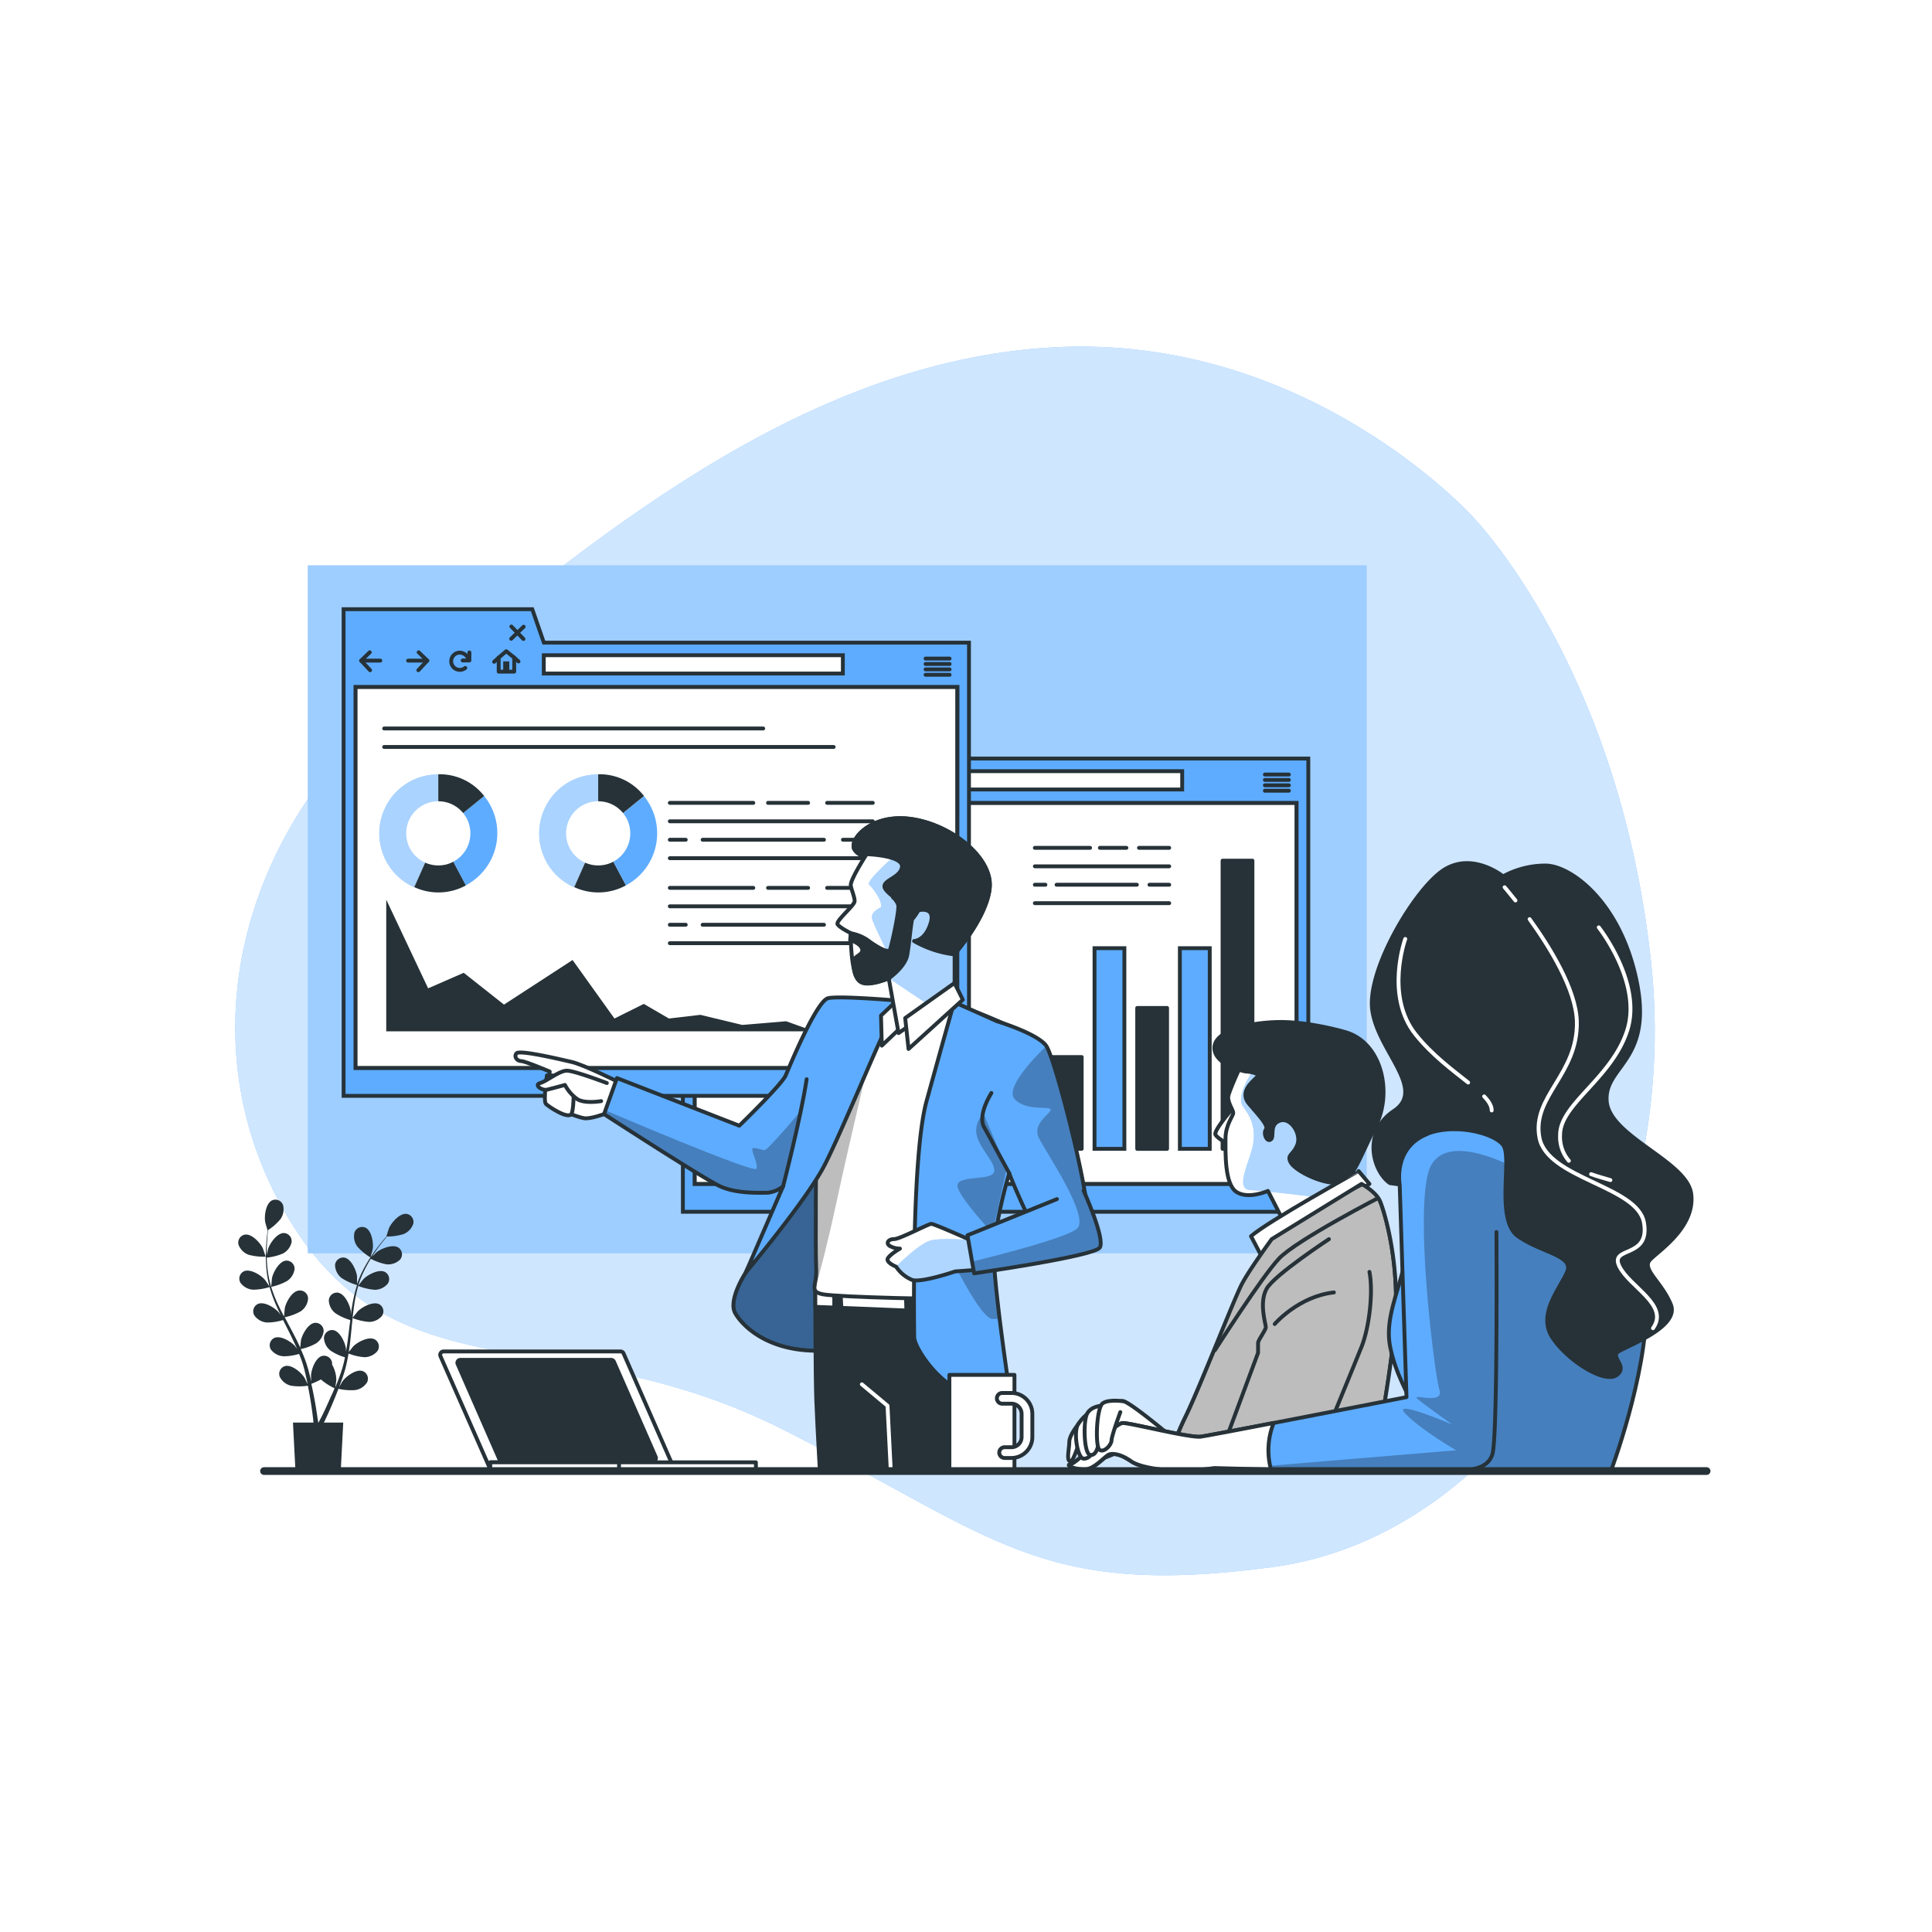 <svg class="animated" id="freepik_stories-report" xmlns="http://www.w3.org/2000/svg" xmlns:xlink="http://www.w3.org/1999/xlink" viewBox="0 0 500 500" version="1.1" xmlns:svgjs="http://svgjs.com/svgjs"><style>svg#freepik_stories-report:not(.animated) .animable {opacity: 0;}svg#freepik_stories-report.animated #freepik--background-simple--inject-66 {animation: 1s 1 forwards cubic-bezier(.36,-0.01,.5,1.38) lightSpeedRight;animation-delay: 0s;}svg#freepik_stories-report.animated #freepik--Windows--inject-66 {animation: 1s 1 forwards cubic-bezier(.36,-0.01,.5,1.38) zoomIn;animation-delay: 0s;}svg#freepik_stories-report.animated #freepik--character-2--inject-66 {animation: 1s 1 forwards cubic-bezier(.36,-0.01,.5,1.38) fadeIn;animation-delay: 0s;}svg#freepik_stories-report.animated #freepik--character-3--inject-66 {animation: 1s 1 forwards cubic-bezier(.36,-0.01,.5,1.38) slideLeft;animation-delay: 0s;}svg#freepik_stories-report.animated #freepik--character-1--inject-66 {animation: 1s 1 forwards cubic-bezier(.36,-0.01,.5,1.38) slideUp;animation-delay: 0s;}svg#freepik_stories-report.animated #freepik--Mug--inject-66 {animation: 1s 1 forwards cubic-bezier(.36,-0.01,.5,1.38) lightSpeedRight;animation-delay: 0s;}svg#freepik_stories-report.animated #freepik--Device--inject-66 {animation: 1s 1 forwards cubic-bezier(.36,-0.01,.5,1.38) zoomIn;animation-delay: 0s;}svg#freepik_stories-report.animated #freepik--Plant--inject-66 {animation: 1s 1 forwards cubic-bezier(.36,-0.01,.5,1.38) zoomIn;animation-delay: 0s;}svg#freepik_stories-report.animated #freepik--Desk--inject-66 {animation: 1s 1 forwards cubic-bezier(.36,-0.01,.5,1.38) slideDown;animation-delay: 0s;}            @keyframes lightSpeedRight {              from {                transform: translate3d(50%, 0, 0) skewX(-20deg);                opacity: 0;              }              60% {                transform: skewX(10deg);                opacity: 1;              }              80% {                transform: skewX(-2deg);              }              to {                opacity: 1;                transform: translate3d(0, 0, 0);              }            }                    @keyframes zoomIn {                0% {                    opacity: 0;                    transform: scale(0.5);                }                100% {                    opacity: 1;                    transform: scale(1);                }            }                    @keyframes fadeIn {                0% {                    opacity: 0;                }                100% {                    opacity: 1;                }            }                    @keyframes slideLeft {                0% {                    opacity: 0;                    transform: translateX(-30px);                }                100% {                    opacity: 1;                    transform: translateX(0);                }            }                    @keyframes slideUp {                0% {                    opacity: 0;                    transform: translateY(30px);                }                100% {                    opacity: 1;                    transform: inherit;                }            }                    @keyframes slideDown {                0% {                    opacity: 0;                    transform: translateY(-30px);                }                100% {                    opacity: 1;                    transform: translateY(0);                }            }        </style><g id="freepik--background-simple--inject-66" class="animable" style="transform-origin: 244.566px 248.683px;"><path d="M381.28,133.88s-42.61-47.57-108.6-44-121.42,51.42-167.3,88.94S48,273.52,76,317.47s70.69,24.42,126.14,52.25,66.19,44,127.23,35.84,106.27-80.78,97.88-157.08S381.28,133.88,381.28,133.88Z" style="fill: rgb(94, 172, 255); transform-origin: 244.566px 248.683px;" id="el3l6xy73zfdb" class="animable"></path><g id="elixi1lq4s95c"><path d="M381.28,133.88s-42.61-47.57-108.6-44-121.42,51.42-167.3,88.94S48,273.52,76,317.47s70.69,24.42,126.14,52.25,66.19,44,127.23,35.84,106.27-80.78,97.88-157.08S381.28,133.88,381.28,133.88Z" style="fill: rgb(255, 255, 255); opacity: 0.7; transform-origin: 244.566px 248.683px;" class="animable"></path></g></g><g id="freepik--Windows--inject-66" class="animable" style="transform-origin: 216.67px 235.33px;"><rect x="79.67" y="146.33" width="274" height="178" style="fill: rgb(94, 172, 255); transform-origin: 216.67px 235.33px;" id="elbk1rb6pvood" class="animable"></rect><g id="el9btr06b0g0a"><rect x="79.67" y="146.33" width="274" height="178" style="fill: rgb(255, 255, 255); opacity: 0.4; transform-origin: 216.67px 235.33px;" class="animable"></rect></g><rect x="179.76" y="207.78" width="155.8" height="98.65" style="fill: rgb(255, 255, 255); stroke: rgb(38, 50, 56); stroke-miterlimit: 10; transform-origin: 257.66px 257.105px;" id="el9eu3y8v23sb" class="animable"></rect><path d="M228.57,196.31l-3-8.64H176.73V313.61H338.59V196.31Zm107,110.12H179.76V207.78h155.8Z" style="fill: rgb(94, 172, 255); stroke: rgb(38, 50, 56); stroke-miterlimit: 10; transform-origin: 257.66px 250.64px;" id="elsbppaw3g96m" class="animable"></path><rect x="228.55" y="199.58" width="77.4" height="4.74" style="fill: rgb(255, 255, 255); stroke: rgb(38, 50, 56); stroke-miterlimit: 10; transform-origin: 267.25px 201.95px;" id="eltv1jw95af4o" class="animable"></rect><polyline points="183.51 198.82 181.28 200.97 183.59 203.45" style="fill: none; stroke: rgb(38, 50, 56); stroke-linecap: round; stroke-linejoin: round; transform-origin: 182.435px 201.135px;" id="el9vupfjo7crb" class="animable"></polyline><line x1="181.28" y1="200.97" x2="186.24" y2="200.97" style="fill: none; stroke: rgb(38, 50, 56); stroke-linecap: round; stroke-linejoin: round; transform-origin: 183.76px 200.97px;" id="elep70c1rrpnt" class="animable"></line><polyline points="196.16 198.82 198.4 200.97 196.08 203.45" style="fill: none; stroke: rgb(38, 50, 56); stroke-linecap: round; stroke-linejoin: round; transform-origin: 197.24px 201.135px;" id="elyottm7nxjs" class="animable"></polyline><line x1="198.4" y1="200.97" x2="193.44" y2="200.97" style="fill: none; stroke: rgb(38, 50, 56); stroke-linecap: round; stroke-linejoin: round; transform-origin: 195.92px 200.97px;" id="elw6i0pj41jxs" class="animable"></line><path d="M209.06,200.68a2.44,2.44,0,0,0-2.27-1.78,2.24,2.24,0,1,0,0,4.47,2.19,2.19,0,0,0,1.41-.51" style="fill: none; stroke: rgb(38, 50, 56); stroke-linecap: round; stroke-linejoin: round; transform-origin: 206.73px 201.135px;" id="el72vv74mggtf" class="animable"></path><polyline points="207.56 200.93 209.29 200.93 209.29 198.87" style="fill: none; stroke: rgb(38, 50, 56); stroke-linecap: round; stroke-linejoin: round; transform-origin: 208.425px 199.9px;" id="el466talu7rp6" class="animable"></polyline><polygon points="220.89 200.2 218.83 198.53 216.87 200.2 216.87 203.83 220.89 203.83 220.89 200.2" style="fill: none; stroke: rgb(38, 50, 56); stroke-linecap: round; stroke-linejoin: round; transform-origin: 218.88px 201.18px;" id="el12wpazd5hzs" class="animable"></polygon><rect x="218.05" y="201.18" width="1.57" height="2.52" style="fill: rgb(38, 50, 56); transform-origin: 218.835px 202.44px;" id="eliatljd6e29m" class="animable"></rect><line x1="216.87" y1="200.2" x2="215.69" y2="201.28" style="fill: none; stroke: rgb(38, 50, 56); stroke-linecap: round; stroke-linejoin: round; transform-origin: 216.28px 200.74px;" id="elbvui5rabg8" class="animable"></line><line x1="220.89" y1="200.2" x2="222" y2="201.18" style="fill: none; stroke: rgb(38, 50, 56); stroke-linecap: round; stroke-linejoin: round; transform-origin: 221.445px 200.69px;" id="el9wvd5u09imo" class="animable"></line><line x1="220.15" y1="192.14" x2="223.29" y2="195.38" style="fill: none; stroke: rgb(38, 50, 56); stroke-linecap: round; stroke-linejoin: round; transform-origin: 221.72px 193.76px;" id="elogy190qpbuj" class="animable"></line><line x1="223.34" y1="192.19" x2="220.1" y2="195.33" style="fill: none; stroke: rgb(38, 50, 56); stroke-linecap: round; stroke-linejoin: round; transform-origin: 221.72px 193.76px;" id="elo9a5yedqc8" class="animable"></line><line x1="327.35" y1="200.45" x2="333.56" y2="200.45" style="fill: none; stroke: rgb(38, 50, 56); stroke-linecap: round; stroke-linejoin: round; transform-origin: 330.455px 200.45px;" id="eltqmbpx0k8im" class="animable"></line><line x1="327.35" y1="201.85" x2="333.56" y2="201.85" style="fill: none; stroke: rgb(38, 50, 56); stroke-linecap: round; stroke-linejoin: round; transform-origin: 330.455px 201.85px;" id="elmxuj4z1z9bl" class="animable"></line><line x1="327.35" y1="203.24" x2="333.56" y2="203.24" style="fill: none; stroke: rgb(38, 50, 56); stroke-linecap: round; stroke-linejoin: round; transform-origin: 330.455px 203.24px;" id="elr8335ov5upq" class="animable"></line><line x1="327.35" y1="204.64" x2="333.56" y2="204.64" style="fill: none; stroke: rgb(38, 50, 56); stroke-linecap: round; stroke-linejoin: round; transform-origin: 330.455px 204.64px;" id="elfcq4jp0euns" class="animable"></line><line x1="294.77" y1="219.42" x2="302.59" y2="219.42" style="fill: rgb(255, 255, 255); stroke: rgb(38, 50, 56); stroke-linecap: round; stroke-linejoin: round; transform-origin: 298.68px 219.42px;" id="el6972od2vd2e" class="animable"></line><line x1="284.65" y1="219.42" x2="291.51" y2="219.42" style="fill: rgb(255, 255, 255); stroke: rgb(38, 50, 56); stroke-linecap: round; stroke-linejoin: round; transform-origin: 288.08px 219.42px;" id="elsgbseape8f" class="animable"></line><line x1="267.82" y1="219.42" x2="282.11" y2="219.42" style="fill: rgb(255, 255, 255); stroke: rgb(38, 50, 56); stroke-linecap: round; stroke-linejoin: round; transform-origin: 274.965px 219.42px;" id="el7z8mu9b8iy" class="animable"></line><line x1="267.82" y1="224.2" x2="302.59" y2="224.2" style="fill: rgb(255, 255, 255); stroke: rgb(38, 50, 56); stroke-linecap: round; stroke-linejoin: round; transform-origin: 285.205px 224.2px;" id="elrntov8nbra" class="animable"></line><line x1="297.48" y1="228.97" x2="302.59" y2="228.97" style="fill: rgb(255, 255, 255); stroke: rgb(38, 50, 56); stroke-linecap: round; stroke-linejoin: round; transform-origin: 300.035px 228.97px;" id="eld5qflhsqqvg" class="animable"></line><line x1="273.44" y1="228.97" x2="294.22" y2="228.97" style="fill: rgb(255, 255, 255); stroke: rgb(38, 50, 56); stroke-linecap: round; stroke-linejoin: round; transform-origin: 283.83px 228.97px;" id="elcviqw602wgj" class="animable"></line><line x1="267.82" y1="228.97" x2="270.55" y2="228.97" style="fill: rgb(255, 255, 255); stroke: rgb(38, 50, 56); stroke-linecap: round; stroke-linejoin: round; transform-origin: 269.185px 228.97px;" id="el61e3swk755t" class="animable"></line><line x1="267.82" y1="233.74" x2="302.59" y2="233.74" style="fill: rgb(255, 255, 255); stroke: rgb(38, 50, 56); stroke-linecap: round; stroke-linejoin: round; transform-origin: 285.205px 233.74px;" id="elygt9fnhs1fb" class="animable"></line><rect x="272.21" y="273.56" width="7.73" height="23.75" style="fill: rgb(38, 50, 56); stroke: rgb(38, 50, 56); stroke-linecap: round; stroke-linejoin: round; transform-origin: 276.075px 285.435px;" id="elpytjc1b4hjo" class="animable"></rect><rect x="283.26" y="245.39" width="7.73" height="51.93" style="fill: rgb(94, 172, 255); stroke: rgb(38, 50, 56); stroke-miterlimit: 10; transform-origin: 287.125px 271.355px;" id="elneoacfzu48e" class="animable"></rect><rect x="294.31" y="260.86" width="7.73" height="36.46" style="fill: rgb(38, 50, 56); stroke: rgb(38, 50, 56); stroke-linecap: round; stroke-linejoin: round; transform-origin: 298.175px 279.09px;" id="eluyt9b06jmy" class="animable"></rect><rect x="305.35" y="245.39" width="7.73" height="51.93" style="fill: rgb(94, 172, 255); stroke: rgb(38, 50, 56); stroke-miterlimit: 10; transform-origin: 309.215px 271.355px;" id="el5qtvskyh14w" class="animable"></rect><rect x="316.4" y="222.74" width="7.73" height="74.58" style="fill: rgb(38, 50, 56); stroke: rgb(38, 50, 56); stroke-linecap: round; stroke-linejoin: round; transform-origin: 320.265px 260.03px;" id="elinaoxwjkkp8" class="animable"></rect><rect x="91.95" y="177.77" width="155.8" height="98.65" style="fill: rgb(255, 255, 255); stroke: rgb(38, 50, 56); stroke-miterlimit: 10; transform-origin: 169.85px 227.095px;" id="elh8h6qjix8qh" class="animable"></rect><path d="M140.75,166.31l-3-8.65H88.92V283.6H250.77V166.31Zm107,110.11H92V177.77h155.8Z" style="fill: rgb(94, 172, 255); stroke: rgb(38, 50, 56); stroke-miterlimit: 10; transform-origin: 169.845px 220.63px;" id="elzmr4n1flezh" class="animable"></path><rect x="140.73" y="169.57" width="77.4" height="4.74" style="fill: rgb(255, 255, 255); stroke: rgb(38, 50, 56); stroke-miterlimit: 10; transform-origin: 179.43px 171.94px;" id="elay7tsom2f2s" class="animable"></rect><polyline points="95.7 168.81 93.46 170.97 95.78 173.45" style="fill: none; stroke: rgb(38, 50, 56); stroke-linecap: round; stroke-linejoin: round; transform-origin: 94.62px 171.13px;" id="eli8uqkvy1wy" class="animable"></polyline><line x1="93.46" y1="170.97" x2="98.43" y2="170.97" style="fill: none; stroke: rgb(38, 50, 56); stroke-linecap: round; stroke-linejoin: round; transform-origin: 95.945px 170.97px;" id="elalq7os4mmh" class="animable"></line><polyline points="108.35 168.81 110.58 170.97 108.27 173.45" style="fill: none; stroke: rgb(38, 50, 56); stroke-linecap: round; stroke-linejoin: round; transform-origin: 109.425px 171.13px;" id="el6dfqr7ogqt" class="animable"></polyline><line x1="110.59" y1="170.97" x2="105.62" y2="170.97" style="fill: none; stroke: rgb(38, 50, 56); stroke-linecap: round; stroke-linejoin: round; transform-origin: 108.105px 170.97px;" id="elf928nqw2h0f" class="animable"></line><path d="M121.25,170.68A2.43,2.43,0,0,0,119,168.9a2.23,2.23,0,1,0,0,4.46,2.27,2.27,0,0,0,1.42-.5" style="fill: none; stroke: rgb(38, 50, 56); stroke-linecap: round; stroke-linejoin: round; transform-origin: 119.01px 171.13px;" id="elsuonpzvudv" class="animable"></path><polyline points="119.74 170.93 121.48 170.93 121.48 168.86" style="fill: none; stroke: rgb(38, 50, 56); stroke-linecap: round; stroke-linejoin: round; transform-origin: 120.61px 169.895px;" id="elxoz23ldwf2e" class="animable"></polyline><polygon points="133.08 170.19 131.02 168.53 129.06 170.19 129.06 173.82 133.08 173.82 133.08 170.19" style="fill: none; stroke: rgb(38, 50, 56); stroke-linecap: round; stroke-linejoin: round; transform-origin: 131.07px 171.175px;" id="ele1syssvci2" class="animable"></polygon><rect x="130.23" y="171.17" width="1.57" height="2.52" style="fill: rgb(38, 50, 56); transform-origin: 131.015px 172.43px;" id="el2bxq0jt9xvg" class="animable"></rect><line x1="129.06" y1="170.19" x2="127.88" y2="171.27" style="fill: none; stroke: rgb(38, 50, 56); stroke-linecap: round; stroke-linejoin: round; transform-origin: 128.47px 170.73px;" id="elbfg5nihavj" class="animable"></line><line x1="133.08" y1="170.19" x2="134.19" y2="171.18" style="fill: none; stroke: rgb(38, 50, 56); stroke-linecap: round; stroke-linejoin: round; transform-origin: 133.635px 170.685px;" id="elklhjth1gle" class="animable"></line><line x1="132.34" y1="162.14" x2="135.47" y2="165.37" style="fill: none; stroke: rgb(38, 50, 56); stroke-linecap: round; stroke-linejoin: round; transform-origin: 133.905px 163.755px;" id="el9g50homtf3n" class="animable"></line><line x1="135.52" y1="162.19" x2="132.29" y2="165.32" style="fill: none; stroke: rgb(38, 50, 56); stroke-linecap: round; stroke-linejoin: round; transform-origin: 133.905px 163.755px;" id="elydpptxeubd" class="animable"></line><line x1="239.54" y1="170.44" x2="245.75" y2="170.44" style="fill: none; stroke: rgb(38, 50, 56); stroke-linecap: round; stroke-linejoin: round; transform-origin: 242.645px 170.44px;" id="ellhh4uk6ksk" class="animable"></line><line x1="239.54" y1="171.84" x2="245.75" y2="171.84" style="fill: none; stroke: rgb(38, 50, 56); stroke-linecap: round; stroke-linejoin: round; transform-origin: 242.645px 171.84px;" id="elwcjm5n2z0j" class="animable"></line><line x1="239.54" y1="173.24" x2="245.75" y2="173.24" style="fill: none; stroke: rgb(38, 50, 56); stroke-linecap: round; stroke-linejoin: round; transform-origin: 242.645px 173.24px;" id="elluvw6y3ki4" class="animable"></line><line x1="239.54" y1="174.64" x2="245.75" y2="174.64" style="fill: none; stroke: rgb(38, 50, 56); stroke-linecap: round; stroke-linejoin: round; transform-origin: 242.645px 174.64px;" id="elthlvx142hp" class="animable"></line><polygon points="99.96 266.9 99.96 232.83 110.8 255.78 120.01 251.76 130.43 259.99 148.18 248.45 159.02 263.59 166.61 259.81 173.11 263.59 181.24 262.64 192.07 265.25 203.45 264.3 210.69 266.9 99.96 266.9" style="fill: rgb(38, 50, 56); transform-origin: 155.325px 249.865px;" id="elaa1rii98do" class="animable"></polygon><line x1="214.06" y1="207.78" x2="225.87" y2="207.78" style="fill: rgb(255, 255, 255); stroke: rgb(38, 50, 56); stroke-linecap: round; stroke-linejoin: round; transform-origin: 219.965px 207.78px;" id="elxqg5ac339m" class="animable"></line><line x1="198.77" y1="207.78" x2="209.14" y2="207.78" style="fill: rgb(255, 255, 255); stroke: rgb(38, 50, 56); stroke-linecap: round; stroke-linejoin: round; transform-origin: 203.955px 207.78px;" id="el761bw8ofyd9" class="animable"></line><line x1="173.35" y1="207.78" x2="194.95" y2="207.78" style="fill: rgb(255, 255, 255); stroke: rgb(38, 50, 56); stroke-linecap: round; stroke-linejoin: round; transform-origin: 184.15px 207.78px;" id="elfshwq2pygp8" class="animable"></line><line x1="173.35" y1="212.55" x2="225.87" y2="212.55" style="fill: rgb(255, 255, 255); stroke: rgb(38, 50, 56); stroke-linecap: round; stroke-linejoin: round; transform-origin: 199.61px 212.55px;" id="elwpgc90xv1nr" class="animable"></line><line x1="218.15" y1="217.33" x2="225.87" y2="217.33" style="fill: rgb(255, 255, 255); stroke: rgb(38, 50, 56); stroke-linecap: round; stroke-linejoin: round; transform-origin: 222.01px 217.33px;" id="el1t2t1id31em" class="animable"></line><line x1="181.84" y1="217.33" x2="213.24" y2="217.33" style="fill: rgb(255, 255, 255); stroke: rgb(38, 50, 56); stroke-linecap: round; stroke-linejoin: round; transform-origin: 197.54px 217.33px;" id="elw10zma43c6p" class="animable"></line><line x1="173.35" y1="217.33" x2="177.47" y2="217.33" style="fill: rgb(255, 255, 255); stroke: rgb(38, 50, 56); stroke-linecap: round; stroke-linejoin: round; transform-origin: 175.41px 217.33px;" id="elmk6vgq6j3ym" class="animable"></line><line x1="173.35" y1="222.1" x2="225.87" y2="222.1" style="fill: rgb(255, 255, 255); stroke: rgb(38, 50, 56); stroke-linecap: round; stroke-linejoin: round; transform-origin: 199.61px 222.1px;" id="eli5zybjag9dg" class="animable"></line><line x1="225.87" y1="229.78" x2="214.06" y2="229.78" style="fill: rgb(255, 255, 255); stroke: rgb(38, 50, 56); stroke-linecap: round; stroke-linejoin: round; transform-origin: 219.965px 229.78px;" id="eljmmjmnckgsi" class="animable"></line><line x1="198.77" y1="229.78" x2="209.14" y2="229.78" style="fill: rgb(255, 255, 255); stroke: rgb(38, 50, 56); stroke-linecap: round; stroke-linejoin: round; transform-origin: 203.955px 229.78px;" id="elk6oobjqo9zn" class="animable"></line><line x1="173.35" y1="229.78" x2="194.95" y2="229.78" style="fill: rgb(255, 255, 255); stroke: rgb(38, 50, 56); stroke-linecap: round; stroke-linejoin: round; transform-origin: 184.15px 229.78px;" id="el8bksr0uzr8" class="animable"></line><line x1="173.35" y1="234.55" x2="225.87" y2="234.55" style="fill: rgb(255, 255, 255); stroke: rgb(38, 50, 56); stroke-linecap: round; stroke-linejoin: round; transform-origin: 199.61px 234.55px;" id="el2dajlq889kq" class="animable"></line><line x1="225.87" y1="239.33" x2="218.15" y2="239.33" style="fill: rgb(255, 255, 255); stroke: rgb(38, 50, 56); stroke-linecap: round; stroke-linejoin: round; transform-origin: 222.01px 239.33px;" id="el7yennxci5dw" class="animable"></line><line x1="181.84" y1="239.33" x2="213.24" y2="239.33" style="fill: rgb(255, 255, 255); stroke: rgb(38, 50, 56); stroke-linecap: round; stroke-linejoin: round; transform-origin: 197.54px 239.33px;" id="elax89h2svfs5" class="animable"></line><line x1="173.35" y1="239.33" x2="177.47" y2="239.33" style="fill: rgb(255, 255, 255); stroke: rgb(38, 50, 56); stroke-linecap: round; stroke-linejoin: round; transform-origin: 175.41px 239.33px;" id="elf2ffpgdf7ig" class="animable"></line><line x1="173.35" y1="244.1" x2="225.87" y2="244.1" style="fill: rgb(255, 255, 255); stroke: rgb(38, 50, 56); stroke-linecap: round; stroke-linejoin: round; transform-origin: 199.61px 244.1px;" id="elw48h95yq7sq" class="animable"></line><path d="M113.43,215.64l-6.21,14a15.27,15.27,0,0,1-7.74-20.16,15.08,15.08,0,0,1,14-9.05Z" style="fill: rgb(94, 172, 255); transform-origin: 105.82px 215.034px;" id="eltxaadch746" class="animable"></path><g id="elyso67z66ocb"><g style="opacity: 0.47; transform-origin: 105.82px 215.034px;" class="animable"><path d="M113.43,215.64l-6.21,14a15.27,15.27,0,0,1-7.74-20.16,15.08,15.08,0,0,1,14-9.05Z" style="fill: rgb(255, 255, 255); transform-origin: 105.82px 215.034px;" id="elg3reiluzapi" class="animable"></path></g></g><path d="M113.43,215.64l7.17,13.49a14.85,14.85,0,0,1-13.38.46Z" style="fill: rgb(38, 50, 56); transform-origin: 113.91px 223.301px;" id="elo334a50bunl" class="animable"></path><path d="M113.43,215.64,125.3,206A15.26,15.26,0,0,1,123,227.51a14.76,14.76,0,0,1-2.44,1.62Z" style="fill: rgb(94, 172, 255); transform-origin: 121.068px 217.565px;" id="elpsu7eae3u6" class="animable"></path><path d="M113.43,215.64V200.38A14.58,14.58,0,0,1,125.3,206Z" style="fill: rgb(38, 50, 56); transform-origin: 119.365px 208.008px;" id="elpio0z2yh75n" class="animable"></path><circle cx="113.43" cy="215.67" r="8.31" style="fill: rgb(255, 255, 255); transform-origin: 113.43px 215.67px;" id="el6tj0c1savbd" class="animable"></circle><path d="M154.81,215.64l-6.21,14a15.26,15.26,0,0,1-7.74-20.16,15.07,15.07,0,0,1,13.95-9.05Z" style="fill: rgb(94, 172, 255); transform-origin: 147.174px 215.035px;" id="elerp3dpwk1l9" class="animable"></path><g id="el4cwx803j0n5"><g style="opacity: 0.47; transform-origin: 147.174px 215.035px;" class="animable"><path d="M154.81,215.64l-6.21,14a15.26,15.26,0,0,1-7.74-20.16,15.07,15.07,0,0,1,13.95-9.05Z" style="fill: rgb(255, 255, 255); transform-origin: 147.174px 215.035px;" id="el5iy79v3njmo" class="animable"></path></g></g><path d="M154.81,215.64,162,229.13a14.85,14.85,0,0,1-13.38.46Z" style="fill: rgb(38, 50, 56); transform-origin: 155.31px 223.301px;" id="elm4e6u9rg45" class="animable"></path><path d="M154.81,215.64l11.86-9.6A15.28,15.28,0,0,1,162,229.13Z" style="fill: rgb(94, 172, 255); transform-origin: 162.442px 217.585px;" id="elfyjm6r3aunl" class="animable"></path><path d="M154.81,215.64V200.38A14.56,14.56,0,0,1,166.67,206Z" style="fill: rgb(38, 50, 56); transform-origin: 160.74px 208.008px;" id="elrkno86dkw5l" class="animable"></path><circle cx="154.81" cy="215.67" r="8.31" style="fill: rgb(255, 255, 255); transform-origin: 154.81px 215.67px;" id="elcnq34rz0m5h" class="animable"></circle><line x1="99.42" y1="188.53" x2="197.52" y2="188.53" style="fill: rgb(255, 255, 255); stroke: rgb(38, 50, 56); stroke-linecap: round; stroke-linejoin: round; transform-origin: 148.47px 188.53px;" id="eldeorb4ydhq7" class="animable"></line><line x1="99.42" y1="193.31" x2="215.75" y2="193.31" style="fill: rgb(255, 255, 255); stroke: rgb(38, 50, 56); stroke-linecap: round; stroke-linejoin: round; transform-origin: 157.585px 193.31px;" id="el0fxehjgocfh" class="animable"></line></g><g id="freepik--character-2--inject-66" class="animable" style="transform-origin: 331.45px 322.557px;"><path d="M318.9,287s-4.85,5.62-4.34,6.64,4.6,3.57,4.85,2a63.63,63.63,0,0,0,1-7.41C320.44,286.47,320.69,286,318.9,287Z" style="fill: rgb(255, 255, 255); stroke: rgb(38, 50, 56); stroke-linecap: round; stroke-linejoin: round; transform-origin: 317.48px 291.31px;" id="elg01igao85ru" class="animable"></path><path d="M321.46,275s-3.32,7.15-3.58,8.69,1.28,3.57,1.28,4.34-2,3.06-2,6.64-.26,11.75,2.81,13.79,8.17-.25,8.17-.25l4.85,9.45,19.41-11.24-2.81-4.34s4.09-11,1-19.41-14-9.71-18.39-10S323,271.91,321.46,275Z" style="fill: rgb(255, 255, 255); transform-origin: 334.777px 295.059px;" id="el2nsvpmkvt12" class="animable"></path><g style="clip-path: url(&quot;#freepik--clip-path--inject-66&quot;); transform-origin: 336.776px 291.425px;" id="el00n5tfvepkh5" class="animable"><path d="M349.55,302.05s4.09-11,1-19.41-14-9.71-18.39-10c-.71,0-1.44-.09-2.17-.12L324.33,277s-4.66,6.67-2.66,9.33,3.33,5.34,2.66,9.67-5.09,11.82-.66,12c.91,0,2.35.16,4.06.33l.37-.15.1.2c6.54.66,16.47,1.95,16.47,1.95l1-.05,6.71-3.89Z" style="fill: rgb(94, 172, 255); transform-origin: 336.776px 291.425px;" id="el7ktqfepz87i" class="animable"></path><g id="eldbfuhtw5kvn"><path d="M349.55,302.05s4.09-11,1-19.41-14-9.71-18.39-10c-.71,0-1.44-.09-2.17-.12L324.33,277s-4.66,6.67-2.66,9.33,3.33,5.34,2.66,9.67-5.09,11.82-.66,12c.91,0,2.35.16,4.06.33l.37-.15.1.2c6.54.66,16.47,1.95,16.47,1.95l1-.05,6.71-3.89Z" style="fill: rgb(255, 255, 255); opacity: 0.5; transform-origin: 336.776px 291.425px;" class="animable"></path></g></g><path d="M321.46,275s-3.32,7.15-3.58,8.69,1.28,3.57,1.28,4.34-2,3.06-2,6.64-.26,11.75,2.81,13.79,8.17-.25,8.17-.25l4.85,9.45,19.41-11.24-2.81-4.34s4.09-11,1-19.41-14-9.71-18.39-10S323,271.91,321.46,275Z" style="fill: none; stroke: rgb(38, 50, 56); stroke-linecap: round; stroke-linejoin: round; transform-origin: 334.777px 295.059px;" id="eld6q45ubtz29" class="animable"></path><path d="M348,267.06s-9.45-2.81-17.62-2.56-16.35,2.56-16.09,6.9,7.91,5.87,7.91,5.87,4.35.26,3.07,1.53-4.6,3.84-2,6.9,5.1,5.62,4.34,6.64.25,3.32,1.27,2.56-.51-3.84,2.3-4.86,5.62,3.32,4.6,6.13-2.81,2.56-1.79,4.6,7.41,5.36,11.75,5.36,5.62-5.62,10.22-14.56S357.47,269.61,348,267.06Z" style="fill: rgb(38, 50, 56); stroke: rgb(38, 50, 56); stroke-linecap: round; stroke-linejoin: round; transform-origin: 336.172px 285.307px;" id="el3zk6o5qzd3a" class="animable"></path><path d="M323.76,319.93l2.55,4.85,28.1-18.39-2.81-3.32S328.1,316.09,323.76,319.93Z" style="fill: rgb(255, 255, 255); stroke: rgb(38, 50, 56); stroke-linecap: round; stroke-linejoin: round; transform-origin: 339.085px 313.925px;" id="elbtuziccccx" class="animable"></path><path d="M329.12,320.69s-5.62,7.66-7.66,11.49-10.73,26.31-14.56,34.23a76,76,0,0,0-5.3,14.22h53.57s6.13-30.57,6.13-43.85-3.06-23.24-4.09-25.79-4.85-4.6-4.85-4.6Z" style="fill: rgb(255, 255, 255); transform-origin: 331.45px 343.51px;" id="elwu5w4mo8t49" class="animable"></path><g style="clip-path: url(&quot;#freepik--clip-path-2--inject-66&quot;); transform-origin: 331.45px 343.1px;" id="eli9dkycjrjp" class="animable"><path d="M329.12,320.69s-5.62,7.66-7.66,11.49-10.73,26.31-14.56,34.23a76,76,0,0,0-5.3,14.22h53.57s6.13-30.57,6.13-43.85-3.06-23.24-4.09-25.79-4.85-4.6-4.85-4.6Z" style="fill: rgb(189, 189, 189); stroke: rgb(38, 50, 56); stroke-linecap: round; stroke-linejoin: round; transform-origin: 331.45px 343.51px;" id="el93oumjhy39j" class="animable"></path><path d="M314.43,349.42s12-18.79,16.52-23.65,26.94-16.36,26.94-16.36l-3.54-3.84s-23.07,11.45-26.64,15S313.79,345.2,314.43,349.42Z" style="fill: rgb(189, 189, 189); stroke: rgb(38, 50, 56); stroke-linecap: round; stroke-linejoin: round; transform-origin: 336.146px 327.495px;" id="el4qaeowvf3ow" class="animable"></path></g><path d="M329.12,320.69s-5.62,7.66-7.66,11.49-10.73,26.31-14.56,34.23a76,76,0,0,0-5.3,14.22h53.57s6.13-30.57,6.13-43.85-3.06-23.24-4.09-25.79-4.85-4.6-4.85-4.6Z" style="fill: none; stroke: rgb(38, 50, 56); stroke-linecap: round; stroke-linejoin: round; transform-origin: 331.45px 343.51px;" id="elzn6wllq0o2" class="animable"></path><path d="M343.93,320.69s-14,9.2-16.09,12.77-.25,9.2-.25,10-2,3.32-2,4.09v2.55l-11,29.63h25s10.73-26.05,12.77-31.16,3.07-14.3,2.05-19.41" style="fill: none; stroke: rgb(38, 50, 56); stroke-linecap: round; stroke-linejoin: round; transform-origin: 334.699px 350.21px;" id="elcsapj91gzmv" class="animable"></path><path d="M329.89,342.66s6.13-7.16,15.32-8.18" style="fill: none; stroke: rgb(38, 50, 56); stroke-linecap: round; stroke-linejoin: round; transform-origin: 337.55px 338.57px;" id="elvj8t9x4svx" class="animable"></path></g><g id="freepik--character-3--inject-66" class="animable" style="transform-origin: 357.1px 302.206px;"><path d="M389.4,290.31s-17.64-3.53-22.58.7-2.12,30-3.53,36.7-4.94,13.76-3.53,20.81,4.59,12,6,15.53-.36,16.58-.36,16.58h51.52s9.17-24.34,9.17-42.69-5.65-34.22-14.11-40.22S389.4,290.31,389.4,290.31Z" style="fill: rgb(94, 172, 255); transform-origin: 392.762px 334.78px;" id="eltpolo34jvb" class="animable"></path><g style="clip-path: url(&quot;#freepik--clip-path-3--inject-66&quot;); transform-origin: 395.716px 339.241px;" id="elecuwruo0xf4" class="animable"><g id="el2lqh5adqx7v"><path d="M370.51,301.33c-5,8.34.67,54,2,58.34s-8.33.33-5.33,2.66,8.66,6.34,8.66,6.34A104.2,104.2,0,0,0,366,365a19.5,19.5,0,0,1,.27,3.16,94.68,94.68,0,0,0,10.54,7.15l-10.95.92c-.23,2.51-.49,4.38-.49,4.38h51.52s9.17-24.34,9.17-42.69a77.89,77.89,0,0,0-3.17-22.58l-30.74-13S375.51,293,370.51,301.33Z" style="opacity: 0.26; transform-origin: 395.716px 339.241px;" class="animable"></path></g></g><path d="M389.4,290.31s-17.64-3.53-22.58.7-2.12,30-3.53,36.7-4.94,13.76-3.53,20.81,4.59,12,6,15.53-.36,16.58-.36,16.58h51.52s9.17-24.34,9.17-42.69-5.65-34.22-14.11-40.22S389.4,290.31,389.4,290.31Z" style="fill: none; stroke: rgb(38, 50, 56); stroke-linecap: round; stroke-linejoin: round; transform-origin: 392.762px 334.78px;" id="el9ttci0hhopv" class="animable"></path><path d="M389,226.8s-7.76-6.35-15.17-1.76-20.11,25.75-18.7,36.34,14.12,20.46,5.65,26.11-5.29,15.87-1.06,18.7l2.47.35s0-10.23,7.06-13.06,17.28-.35,19.75,2.83-2.11,19.4,3.88,23.64,14.47,4.94,12.71,9.17-7.77,10.94-3.89,16.94,13.41,12,16.59,9.87-1.41-4.58.35-6,16.23-6.35,13.76-12.35-7.76-9.18-5.29-11.65,11.64-8.46,10.58-16.93-21.17-14.82-21.87-24,12-10.23,7.76-31S406.33,224,400,224A22.78,22.78,0,0,0,389,226.8Z" style="fill: rgb(38, 50, 56); stroke: rgb(38, 50, 56); stroke-linecap: round; stroke-linejoin: round; transform-origin: 396.398px 289.871px;" id="el3it0gcph225" class="animable"></path><path d="M395.86,237.87c5.32,7.38,12,18.25,12.23,26.47.33,13.69-11.69,19.37-9.69,30.05s25.35,12.52,27.05,22-9,6-6.35,11.35,13,10,8.69,16" style="fill: none; stroke: rgb(255, 255, 255); stroke-linecap: round; stroke-linejoin: round; transform-origin: 412.343px 290.805px;" id="elcr3ch2fi99b" class="animable"></path><path d="M389.39,229.62s1.12,1.28,2.81,3.42" style="fill: none; stroke: rgb(255, 255, 255); stroke-linecap: round; stroke-linejoin: round; transform-origin: 390.795px 231.33px;" id="elbeizozwy3ig" class="animable"></path><path d="M384.1,283.74c1.22,1.28,1.95,2.47,1.95,3.64" style="fill: none; stroke: rgb(255, 255, 255); stroke-linecap: round; stroke-linejoin: round; transform-origin: 385.075px 285.56px;" id="elveybb97sir" class="animable"></path><path d="M363.68,243s-5.34,14.69,2.67,24.71c4.27,5.34,9.58,9.25,13.61,12.45" style="fill: none; stroke: rgb(255, 255, 255); stroke-linecap: round; stroke-linejoin: round; transform-origin: 370.948px 261.58px;" id="elzb4k4t6dn8" class="animable"></path><path d="M411.77,303.87c1.55.56,3.24,1,5,1.54" style="fill: none; stroke: rgb(255, 255, 255); stroke-linecap: round; stroke-linejoin: round; transform-origin: 414.27px 304.64px;" id="elbnusluz8afg" class="animable"></path><path d="M413.76,240s11.35,14.36,7.35,26.71-17.36,19-17.36,27a9.46,9.46,0,0,0,2.27,6.7" style="fill: none; stroke: rgb(255, 255, 255); stroke-linecap: round; stroke-linejoin: round; transform-origin: 412.849px 270.205px;" id="eljozb60ivptf" class="animable"></path><path d="M278.86,368.87s-2.12,2.61-2.12,4.24-.81,4.88.17,5.05,1.62-3.43,2.6-4.73,3.42-1.63,3.26-3.42S280.33,366.59,278.86,368.87Z" style="fill: rgb(255, 255, 255); stroke: rgb(38, 50, 56); stroke-linecap: round; stroke-linejoin: round; transform-origin: 279.602px 372.959px;" id="elkrahzxd8jyl" class="animable"></path><path d="M302.33,371.15s-9.13-7.66-11.41-8.47-6.85,4.4-9.62,9.45-1.3,6.19.17,6.35,7.82-2.6,7.82-2.6a19.75,19.75,0,0,0,7.66,3.74c4.4,1,10.75-1.63,10.92-4.23S302.33,371.15,302.33,371.15Z" style="fill: rgb(255, 255, 255); stroke: rgb(38, 50, 56); stroke-linecap: round; stroke-linejoin: round; transform-origin: 293.806px 371.217px;" id="el5e32jmgoipq" class="animable"></path><path d="M387.28,318.86s.35,53.3-1.06,57.54-6.35,4.23-14.46,4.58-57.51-1.05-57.51-1.05a66.64,66.64,0,0,1-8.47.7c-3.88,0-10.59-.7-13.06-2.47s-4.58-2.12-5.64-1.76-3.88,3.88-6.35,3.88-5.3-1.06-3.53-1.41,11.29-10.59,13.41-10.59,17.28,3.88,20.11,3.53S364,361.58,364,361.58l-1.76-55s-1.77-9.53,7.06-13.06" style="fill: rgb(94, 172, 255); transform-origin: 331.983px 337.278px;" id="eltg6kz7hk7" class="animable"></path><g style="clip-path: url(&quot;#freepik--clip-path-4--inject-66&quot;); transform-origin: 353.564px 339.924px;" id="el79ucwawcia" class="animable"><g id="eloou1w8ggi5"><path d="M373.22,298.81a6.6,6.6,0,0,0-2.71,2.52c-5,8.34.67,54,2,58.34s-8.33.33-5.33,2.66,8.66,6.34,8.66,6.34-16.33-7-12-2.67,13,9.33,13,9.33l-57,4.75c13.18.36,45.46,1.18,51.89.9,8.11-.35,13.05-.35,14.46-4.58s1.06-58.57,1.06-58.57Z" style="opacity: 0.26; transform-origin: 353.564px 339.924px;" class="animable"></path></g></g><path d="M387.28,318.86s.35,53.3-1.06,57.54-6.35,4.23-14.46,4.58-57.51-1.05-57.51-1.05a66.64,66.64,0,0,1-8.47.7c-3.88,0-10.59-.7-13.06-2.47s-4.58-2.12-5.64-1.76-3.88,3.88-6.35,3.88-5.3-1.06-3.53-1.41,11.29-10.59,13.41-10.59,17.28,3.88,20.11,3.53S364,361.58,364,361.58l-1.76-55s-1.77-9.53,7.06-13.06" style="fill: none; stroke: rgb(38, 50, 56); stroke-linecap: round; stroke-linejoin: round; transform-origin: 331.983px 337.278px;" id="elm2q7vlbl91f" class="animable"></path><path d="M328.94,380.32a19,19,0,0,1,.69-12.06c-9.64,1.86-17.82,3.41-18.91,3.55-2.83.35-18-3.53-20.11-3.53S279,378.51,277.2,378.87s1.06,1.41,3.53,1.41,5.29-3.53,6.35-3.88,3.17,0,5.64,1.76,9.18,2.47,13.06,2.47a66.64,66.64,0,0,0,8.47-.7Z" style="fill: rgb(255, 255, 255); stroke: rgb(38, 50, 56); stroke-linecap: round; stroke-linejoin: round; transform-origin: 303.132px 374.445px;" id="elk3ztmq9m8if" class="animable"></path><path d="M282.61,365.12a10.7,10.7,0,0,0-3.75,3.75c-1,2.12,0,8.63,1.63,8.63s2.77-1.79,2.77-4.07S282.61,365.12,282.61,365.12Z" style="fill: rgb(255, 255, 255); stroke: rgb(38, 50, 56); stroke-linecap: round; stroke-linejoin: round; transform-origin: 280.86px 371.31px;" id="elq792wsuegmp" class="animable"></path><path d="M284.89,363.82s-2.61.16-3.59,2.12-.81,10.26.82,10.59,2.28-2.45,2.28-4.24S284.89,363.82,284.89,363.82Z" style="fill: rgb(255, 255, 255); stroke: rgb(38, 50, 56); stroke-linecap: round; stroke-linejoin: round; transform-origin: 282.793px 370.188px;" id="elm45ui5vsx58" class="animable"></path><path d="M290.92,362.68s-3.91-.66-5.54.49-2,11.24-.82,12.05,3.1-1.3,3.1-2.44,2.28-7.33,2.28-7.33" style="fill: rgb(255, 255, 255); stroke: rgb(38, 50, 56); stroke-linecap: round; stroke-linejoin: round; transform-origin: 287.395px 368.946px;" id="el5bfqmq9rtxu" class="animable"></path></g><g id="freepik--character-1--inject-66" class="animable" style="transform-origin: 209.128px 298.852px;"><g style="clip-path: url(&quot;#freepik--clip-path-5--inject-66&quot;); transform-origin: 209.128px 298.852px;" id="eljilvv08ha98" class="animable"><path d="M193,329.33s-4.68,7.1-2.71,10.55,9.12,10.59,23.89,9.6,5.91-25.85,7.63-41.12-4.67-17.48-9.85-13.54-11.57,22.9-14,26.1A57,57,0,0,0,193,329.33Z" style="fill: rgb(94, 172, 255); transform-origin: 206.353px 321.341px;" id="ela7h1iz9lxxw" class="animable"></path><g style="clip-path: url(&quot;#freepik--clip-path-6--inject-66&quot;); transform-origin: 206.353px 321.341px;" id="elacit8hvil95" class="animable"><g id="elgto20jl7rx8"><path d="M193,329.33s-4.68,7.1-2.71,10.55,9.12,10.59,23.89,9.6,5.91-25.85,7.63-41.12-4.67-17.48-9.85-13.54-11.57,22.9-14,26.1A57,57,0,0,0,193,329.33Z" style="stroke: rgb(38, 50, 56); stroke-linecap: round; stroke-linejoin: round; opacity: 0.42; transform-origin: 206.353px 321.341px;" class="animable"></path></g></g><path d="M193,329.33s-4.68,7.1-2.71,10.55,9.12,10.59,23.89,9.6,5.91-25.85,7.63-41.12-4.67-17.48-9.85-13.54-11.57,22.9-14,26.1A57,57,0,0,0,193,329.33Z" style="fill: none; stroke: rgb(38, 50, 56); stroke-linecap: round; stroke-linejoin: round; transform-origin: 206.353px 321.341px;" id="elpcw7pnb8ghf" class="animable"></path><path d="M211,333.48s0,21.91.25,28.81,1.23,23.64,1.23,23.64h46.29l-2.46-50-.74-2.46Z" style="fill: rgb(38, 50, 56); stroke: rgb(38, 50, 56); stroke-linecap: round; stroke-linejoin: round; transform-origin: 234.885px 359.7px;" id="el6yixzo2domf" class="animable"></path><polygon points="237.91 339.28 256.49 340.03 256.29 335.94 255.55 333.48 237.62 333.48 237.91 339.28" style="fill: rgb(255, 255, 255); stroke: rgb(38, 50, 56); stroke-linecap: round; stroke-linejoin: round; transform-origin: 247.055px 336.755px;" id="elov5txbx46l" class="animable"></polygon><path d="M215.9,333.48H211s0,1.89,0,4.73l4.91.19Z" style="fill: rgb(255, 255, 255); stroke: rgb(38, 50, 56); stroke-linecap: round; stroke-linejoin: round; transform-origin: 213.455px 335.94px;" id="el1an1a4w00pf" class="animable"></path><polygon points="217.47 333.48 217.75 338.48 234.57 339.15 234.4 333.48 217.47 333.48" style="fill: rgb(255, 255, 255); stroke: rgb(38, 50, 56); stroke-linecap: round; stroke-linejoin: round; transform-origin: 226.02px 336.315px;" id="elo0fh6d0s9" class="animable"></polygon><path d="M211.23,295.55s-.25,28.32,0,32.76-2,5.91,1.72,6.65,33.74,1.47,36.69,1,3-2,3.7-3.45,10.58-64.76,8.37-66.49-16.25-6.89-17.49-6.89-19.45,1-22.9,1.48-7.39-.5-7.63,1.47S211.23,295.55,211.23,295.55Z" style="fill: rgb(255, 255, 255); transform-origin: 236.407px 297.619px;" id="elf60whvs2iqk" class="animable"></path><g style="clip-path: url(&quot;#freepik--clip-path-7--inject-66&quot;); transform-origin: 218.558px 301.139px;" id="elfbjic9456qq" class="animable"><path d="M226.32,268.51s-5.77-.28-6.87.27c-.62.31-4.4,9.59-7.57,17.59-.37,5.21-.65,9.18-.65,9.18s-.25,28.32,0,32.76c.16,2.91-.73,4.54-.33,5.53,1.25-4.34,3.24-11.83,5.53-22.48C220.28,293.5,226.32,268.51,226.32,268.51Z" style="fill: rgb(189, 189, 189); transform-origin: 218.558px 301.139px;" id="elossmd7v1hrq" class="animable"></path></g><path d="M211.23,295.55s-.25,28.32,0,32.76-2,5.91,1.72,6.65,33.74,1.47,36.69,1,3-2,3.7-3.45,10.58-64.76,8.37-66.49-16.25-6.89-17.49-6.89-19.45,1-22.9,1.48-7.39-.5-7.63,1.47S211.23,295.55,211.23,295.55Z" style="fill: none; stroke: rgb(38, 50, 56); stroke-linecap: round; stroke-linejoin: round; transform-origin: 236.407px 297.619px;" id="el6m6trbipv1" class="animable"></path><path d="M160,280s-8.86-4.43-12.06-5.17-13.55-3.2-14.29-2.22.25,2,1.24,2,7.38,2.71,7.38,2.71-.73,5.91-.73,7.39,7.88,4.43,9.6,4.68,5.19-1.07,5.19-1.07l2.44-.66Z" style="fill: rgb(255, 255, 255); stroke: rgb(38, 50, 56); stroke-linecap: round; stroke-linejoin: round; transform-origin: 146.696px 280.902px;" id="el3tkdl5n17xm" class="animable"></path><path d="M141.54,278.32s-1,6.65-.25,7.38,5.91,4.19,6.65,2.47.49-8.38.49-9.11S141.54,278.32,141.54,278.32Z" style="fill: rgb(255, 255, 255); stroke: rgb(38, 50, 56); stroke-linecap: round; stroke-linejoin: round; transform-origin: 144.741px 283.482px;" id="elhxmhzjs3fc" class="animable"></path><path d="M157.05,280.29s-8.37-3.2-10.34-3.2-5.17,2.7-6.9,3.2.49,2,1.73,1.72,4.67-1.23,4.67-1.23a10.54,10.54,0,0,0,3.21,3.69c2,1.23,6.15.5,6.15.5" style="fill: rgb(255, 255, 255); stroke: rgb(38, 50, 56); stroke-linecap: round; stroke-linejoin: round; transform-origin: 148.113px 281.138px;" id="elfr93dvglfzl" class="animable"></path><path d="M232.1,258.94s-14.77-1.27-17.77-.61-10,17.67-11,20-12,13-12,13L159.67,279l-3.34,9.33S182,305,186.33,307s10.34,1.67,12.34,1.67a7.48,7.48,0,0,0,4-1.67L193,329.33s15.67-18.66,20.33-27.66,15.34-35.34,16.34-36S232.1,258.94,232.1,258.94Z" style="fill: rgb(94, 172, 255); transform-origin: 194.215px 293.735px;" id="elwacv17ffiuj" class="animable"></path><g style="clip-path: url(&quot;#freepik--clip-path-8--inject-66&quot;); transform-origin: 182.07px 298.075px;" id="el48mb74akrxs" class="animable"><g id="elwrrligsjb"><path d="M197.91,297.63c-.8,0-1.87-.53-2.94-.53s1.34,4,.8,5.36-38.84-15-38.84-15l-.07,1.21c3.62,2.35,25.5,16.5,29.47,18.33,4.34,2,10.34,1.67,12.34,1.67a6.87,6.87,0,0,0,3.61-1.38c2.92-7.45,5-19.83,5-19.83S198.72,297.63,197.91,297.63Z" style="opacity: 0.26; transform-origin: 182.07px 298.075px;" class="animable"></path></g></g><path d="M232.1,258.94s-14.77-1.27-17.77-.61-10,17.67-11,20-12,13-12,13L159.67,279l-3.34,9.33S182,305,186.33,307s10.34,1.67,12.34,1.67a7.48,7.48,0,0,0,4-1.67L193,329.33s15.67-18.66,20.33-27.66,15.34-35.34,16.34-36S232.1,258.94,232.1,258.94Z" style="fill: none; stroke: rgb(38, 50, 56); stroke-linecap: round; stroke-linejoin: round; transform-origin: 194.215px 293.735px;" id="elyxzduablcxd" class="animable"></path><polygon points="232.1 258.94 228 262.83 228.21 270.61 232.53 266.5 232.1 258.94" style="fill: rgb(255, 255, 255); stroke: rgb(38, 50, 56); stroke-linecap: round; stroke-linejoin: round; transform-origin: 230.265px 264.775px;" id="elpssfrnr0x7l" class="animable"></polygon><path d="M224.32,221s-4.42,6.8-4.14,8.22,1,2.87,1,4-5,5.11-4.42,6,3.41,2.27,3.41,2.27-.12,11.09,2.43,12.51,7.4-.86,7.4-.86l2.55,14.22,14.5-10.24V246.89s8.53-9.66,9.1-17.34-10-16.2-20.47-17.62-16.2,5.68-14.5,8S224.32,221,224.32,221Z" style="fill: rgb(255, 255, 255); transform-origin: 236.443px 239.552px;" id="elisboym1d61" class="animable"></path><g style="clip-path: url(&quot;#freepik--clip-path-9--inject-66&quot;); transform-origin: 240.514px 238.285px;" id="eldp2uev369fc" class="animable"><path d="M241.65,260.94l5.41-3.82V246.89s8.53-9.66,9.1-17.34c.37-5-4-10.39-10-13.92l-15.08,6.25s-7.08,6.22-6.15,7.06,3.65,4.32,3,5.92c0,0-2.53,1-2.27,2.73s6.15,13,6.15,13L230,253.14Z" style="fill: rgb(94, 172, 255); transform-origin: 240.514px 238.285px;" id="elgti2ztmfx9v" class="animable"></path><g id="el24upcw9uo1s"><path d="M241.65,260.94l5.41-3.82V246.89s8.53-9.66,9.1-17.34c.37-5-4-10.39-10-13.92l-15.08,6.25s-7.08,6.22-6.15,7.06,3.65,4.32,3,5.92c0,0-2.53,1-2.27,2.73s6.15,13,6.15,13L230,253.14Z" style="fill: rgb(255, 255, 255); opacity: 0.5; transform-origin: 240.514px 238.285px;" class="animable"></path></g></g><path d="M224.32,221s-4.42,6.8-4.14,8.22,1,2.87,1,4-5,5.11-4.42,6,3.41,2.27,3.41,2.27-.12,11.09,2.43,12.51,7.4-.86,7.4-.86l2.55,14.22,14.5-10.24V246.89s8.53-9.66,9.1-17.34-10-16.2-20.47-17.62-16.2,5.68-14.5,8S224.32,221,224.32,221Z" style="fill: none; stroke: rgb(38, 50, 56); stroke-linecap: round; stroke-linejoin: round; transform-origin: 236.443px 239.552px;" id="elovm13iyq0yb" class="animable"></path><path d="M246.93,259.35s-3.2,11.33-7.14,25.62-3.2,58.6-3.2,61.07,5.66,11.32,12.07,13.79a51.89,51.89,0,0,0,13,2.95s-4.43-29.3-4.43-37.67,3.94-21.43,3.94-21.43,5.91,14.78,8.37,16.75,12.31,4.18,12.07-4.93-8.62-41.62-10.84-44.82-12.81-6.4-12.81-6.4Z" style="fill: rgb(94, 172, 255); transform-origin: 259.075px 311.065px;" id="eldmjht9dtbei" class="animable"></path><g style="clip-path: url(&quot;#freepik--clip-path-10--inject-66&quot;); transform-origin: 264.442px 306.005px;" id="el4zrnk91k1kc" class="animable"><g id="el0upzreykgl5"><g style="opacity: 0.26; transform-origin: 264.442px 306.005px;" class="animable"><path d="M257.28,325.11v0c-5.6,1.45-10.08,2.49-10.08,2.49s6.86,13.73,9.61,13.73l1.94,0C257.94,334.67,257.28,328.33,257.28,325.11Z" id="eltd5po4yfrht" class="animable" style="transform-origin: 252.975px 333.22px;"></path><path d="M262.58,284.44c3,3.29,9.33,1.65,9.33,2.75s-4.94,3.57-3,7.41,13.19,20.33,9.89,23.35c-.95.87-4,2-7.82,3.26,3.58,1.58,10.91,2.17,10.7-5.71-.25-9.11-8.62-41.62-10.84-44.82C270.82,270.68,259.55,281.14,262.58,284.44Z" id="elbdd4onj96g8" class="animable" style="transform-origin: 271.874px 296.432px;"></path><path d="M254.58,288.29a5.66,5.66,0,0,0-1.69,5.94c1.13,3.67,5.37,7.35,4.24,9.33s-9.62.57-9.33,3.4,9.05,12.16,9.05,12.16l3.67-16.69Z" id="eljonq2qxr0o" class="animable" style="transform-origin: 254.156px 303.705px;"></path></g></g></g><path d="M246.93,259.35s-3.2,11.33-7.14,25.62-3.2,58.6-3.2,61.07,5.66,11.32,12.07,13.79a51.89,51.89,0,0,0,13,2.95s-4.43-29.3-4.43-37.67,3.94-21.43,3.94-21.43,5.91,14.78,8.37,16.75,12.31,4.18,12.07-4.93-8.62-41.62-10.84-44.82-12.81-6.4-12.81-6.4Z" style="fill: none; stroke: rgb(38, 50, 56); stroke-linecap: round; stroke-linejoin: round; transform-origin: 259.075px 311.065px;" id="elcz3koeruhv" class="animable"></path><polygon points="247.02 254.4 234.26 263.47 235.13 271.47 249.18 258.72 247.02 254.4" style="fill: rgb(255, 255, 255); stroke: rgb(38, 50, 56); stroke-linecap: round; stroke-linejoin: round; transform-origin: 241.72px 262.935px;" id="ellfcgczgq52m" class="animable"></polygon><path d="M251.12,320.92s-9.36-4.19-10.1-4.19-8.12,3.94-9.6,3.94-2.22,1-1.23,1.73a5.34,5.34,0,0,0,2.71.74s-3.45,2-3.21,2.95,2.22,1.72,2.22,1.72a9.06,9.06,0,0,0,4.19,3.45c2.46.74,11.08-2.21,11.08-2.21l6.65-.5Z" style="fill: rgb(255, 255, 255); transform-origin: 241.754px 324.055px;" id="el3b7q0vtp0wg" class="animable"></path><g style="clip-path: url(&quot;#freepik--clip-path-11--inject-66&quot;); transform-origin: 242.87px 326.03px;" id="elml0y26glzyj" class="animable"><path d="M241,321c-3,.67-9.09,6.81-9.09,6.81a9.06,9.06,0,0,0,4.19,3.45c2.46.74,11.08-2.21,11.08-2.21l6.65-.5-2.71-7.63S244,320.33,241,321Z" style="fill: rgb(94, 172, 255); transform-origin: 242.87px 326.03px;" id="el7fje66sf5kn" class="animable"></path><g id="elo6a9rqk69g"><path d="M241,321c-3,.67-9.09,6.81-9.09,6.81a9.06,9.06,0,0,0,4.19,3.45c2.46.74,11.08-2.21,11.08-2.21l6.65-.5-2.71-7.63S244,320.33,241,321Z" style="fill: rgb(255, 255, 255); opacity: 0.5; transform-origin: 242.87px 326.03px;" class="animable"></path></g></g><path d="M251.12,320.92s-9.36-4.19-10.1-4.19-8.12,3.94-9.6,3.94-2.22,1-1.23,1.73a5.34,5.34,0,0,0,2.71.74s-3.45,2-3.21,2.95,2.22,1.72,2.22,1.72a9.06,9.06,0,0,0,4.19,3.45c2.46.74,11.08-2.21,11.08-2.21l6.65-.5Z" style="fill: none; stroke: rgb(38, 50, 56); stroke-linecap: round; stroke-linejoin: round; transform-origin: 241.754px 324.055px;" id="elkf34pi50pj" class="animable"></path><path d="M273.53,310.33l-23.15,9.36,1.72,9.85s31-4.43,32.51-6.65-4.19-14.78-4.19-14.78" style="fill: rgb(94, 172, 255); transform-origin: 267.622px 318.825px;" id="elyo96ki1rr6" class="animable"></path><g style="clip-path: url(&quot;#freepik--clip-path-12--inject-66&quot;); transform-origin: 268.217px 318.795px;" id="elcswnyvke1bn" class="animable"><g id="els76slxj2q47"><path d="M251.57,326.51l.53,3s31-4.43,32.51-6.65-4.19-14.78-4.19-14.78l-3.31,1.07c1.91,4,3,7.52,1.67,8.77C276.3,320.22,259.65,324.52,251.57,326.51Z" style="opacity: 0.26; transform-origin: 268.217px 318.795px;" class="animable"></path></g></g><path d="M273.53,310.33l-23.15,9.36,1.72,9.85s31-4.43,32.51-6.65-4.19-14.78-4.19-14.78" style="fill: none; stroke: rgb(38, 50, 56); stroke-linecap: round; stroke-linejoin: round; transform-origin: 267.622px 318.825px;" id="elb4k8a9hjeev" class="animable"></path><path d="M202.67,307s4.62-17.85,6.09-27.7" style="fill: rgb(255, 255, 255); stroke: rgb(38, 50, 56); stroke-linecap: round; stroke-linejoin: round; transform-origin: 205.715px 293.15px;" id="elycp70co1kna" class="animable"></path><polyline points="223.05 358.26 229.69 363.8 230.8 385.96" style="fill: none; stroke: rgb(255, 255, 255); stroke-linecap: round; stroke-linejoin: round; transform-origin: 226.925px 372.11px;" id="elkddp1bz26il" class="animable"></polyline><path d="M261.22,303.68l-6.54-12s-1.89-2.52,1.89-8.82" style="fill: none; stroke: rgb(38, 50, 56); stroke-linecap: round; stroke-linejoin: round; transform-origin: 257.714px 293.27px;" id="ellr7xgc5u6r8" class="animable"></path><path d="M235.69,211.93c-10.52-1.42-16.2,5.68-14.5,8a3.25,3.25,0,0,0,1.82,1.37l1.31-.24s9.66.29,9.1,3.41-6.26,3.42-4,6a11.33,11.33,0,0,0,2,1.74l-.33,0a4.66,4.66,0,0,1,1.36,1.94c.39,1.17-1.75,10.89-2.14,11.67s-2.53-.2-5.25-2.14a10.93,10.93,0,0,0-4.86-2.14l-.19,1.75s2.72.78,3.11,2.33-2.14,1.75-2.14,3.12-.19,3.81,1.65,5.31,7.4-.86,7.4-.86,4.17-2.9,4.76-6c.47-2.54.82-7,1.25-9.22a17.68,17.68,0,0,0,1.66-2.39s4.55-1.14,3.13,3.41-4.27,4.55-4.27,4.55A27.29,27.29,0,0,0,247.06,247v-.07s8.53-9.66,9.1-17.34S246.21,213.35,235.69,211.93Z" style="fill: rgb(38, 50, 56); stroke: rgb(38, 50, 56); stroke-linecap: round; stroke-linejoin: round; transform-origin: 238.096px 233.146px;" id="el3ay5zp95df9" class="animable"></path></g></g><g id="freepik--Mug--inject-66" class="animable" style="transform-origin: 256.435px 368.26px;"><rect x="245.7" y="355.82" width="16.84" height="24.88" style="fill: rgb(255, 255, 255); stroke: rgb(38, 50, 56); stroke-linecap: round; stroke-linejoin: round; transform-origin: 254.12px 368.26px;" id="elhuhzbygjz7u" class="animable"></rect><path d="M261.79,377.32H260a1.39,1.39,0,0,1,0-2.78h1.76a2.63,2.63,0,0,0,2.63-2.63v-6a2.64,2.64,0,0,0-2.63-2.64h-2.26a1.39,1.39,0,1,1,0-2.77h2.26a5.41,5.41,0,0,1,5.41,5.41v6A5.42,5.42,0,0,1,261.79,377.32Z" style="fill: rgb(255, 255, 255); stroke: rgb(38, 50, 56); stroke-linecap: round; stroke-linejoin: round; transform-origin: 262.581px 368.908px;" id="elrm1mykjxu8o" class="animable"></path></g><g id="freepik--Device--inject-66" class="animable" style="transform-origin: 154.777px 365.225px;"><path d="M173.28,380.37H127.52a.89.89,0,0,1-.82-.53L114,351a.89.89,0,0,1,.82-1.25h45.76a.88.88,0,0,1,.81.54l12.67,28.89A.88.88,0,0,1,173.28,380.37Z" style="fill: rgb(255, 255, 255); stroke: rgb(38, 50, 56); stroke-linecap: round; stroke-linejoin: round; transform-origin: 144.02px 365.06px;" id="el132v2kgwyxqp" class="animable"></path><path d="M169,378.12H129.94a.76.76,0,0,1-.69-.45L118.44,353a.76.76,0,0,1,.69-1.07h39.05a.78.78,0,0,1,.7.46l10.81,24.65A.76.76,0,0,1,169,378.12Z" style="fill: rgb(38, 50, 56); stroke: rgb(38, 50, 56); stroke-linecap: round; stroke-linejoin: round; transform-origin: 144.067px 365.025px;" id="el99fjosduirl" class="animable"></path><g id="el9xdzlt4tqn9"><rect x="126.88" y="378.45" width="68.75" height="2.25" style="fill: rgb(255, 255, 255); stroke: rgb(38, 50, 56); stroke-linecap: round; stroke-linejoin: round; transform-origin: 161.255px 379.575px; transform: rotate(180deg);" class="animable"></rect></g><g id="el2zjmtea8rkf"><rect x="126.88" y="378.45" width="33.33" height="2.25" style="fill: rgb(255, 255, 255); stroke: rgb(38, 50, 56); stroke-linecap: round; stroke-linejoin: round; transform-origin: 143.545px 379.575px; transform: rotate(180deg);" class="animable"></rect></g></g><g id="freepik--Plant--inject-66" class="animable" style="transform-origin: 84.336px 345.636px;"><path d="M64.37,324.74a14.94,14.94,0,0,0,4.39.49s-.67-2-.73-2.16c-.68-1.43-2.85-3.8-4.61-3.56a2.1,2.1,0,0,0-1.68,2.64A4.38,4.38,0,0,0,64.37,324.74Z" style="fill: rgb(38, 50, 56); transform-origin: 65.211px 322.367px;" id="elnh8y45miz8o" class="animable"></path><path d="M65.44,333.77a14.65,14.65,0,0,0,4.33-.68,35.86,35.86,0,0,0,1.68,4.67c.38.89.8,1.77,1.22,2.64-.25-.37-.48-.7-.52-.74-1-1.2-3.74-2.91-5.38-2.21a2.1,2.1,0,0,0-.93,3,4.38,4.38,0,0,0,3.22,1.81,13.64,13.64,0,0,0,4.2-.64c.17.33.33.67.5,1,.81,1.61,1.62,3.2,2.36,4.8.27.56.51,1.12.75,1.68l-.45-.65c-1-1.2-3.75-2.9-5.39-2.21a2.11,2.11,0,0,0-.93,3A4.39,4.39,0,0,0,73.32,351a13.76,13.76,0,0,0,4.09-.61c.23.58.46,1.16.66,1.73.13.4.27.77.38,1.18l.33,1.18c.18.75.37,1.54.53,2.28.12.52.21,1,.32,1.51-.26-.56-.78-1.65-.84-1.73-.84-1.35-3.26-3.44-5-3a2.08,2.08,0,0,0-1.37,2.8,4.35,4.35,0,0,0,2.91,2.28,14.34,14.34,0,0,0,4.35,0c.16.83.32,1.63.45,2.39.46,2.64.75,4.85.93,6.4,0,.27.06.52.08.75H75.82l.65,12.64H88.18l.65-12.64h-5c0-.07.07-.15.11-.23.68-1.42,1.63-3.46,2.65-6,.33-.79.66-1.64,1-2.51a14.43,14.43,0,0,0,4.34.33A4.36,4.36,0,0,0,95,357.74a2.1,2.1,0,0,0-1.16-2.91c-1.68-.56-4.25,1.35-5.19,2.63-.06.07-.57,1-.88,1.52.13-.36.27-.71.4-1.08.27-.73.52-1.47.78-2.26l.36-1.18c.12-.39.2-.82.31-1.23.23-1,.42-1.94.58-2.94a14,14,0,0,0,4.12.95,4.44,4.44,0,0,0,3.35-1.57,2.1,2.1,0,0,0-.71-3.05c-1.58-.81-4.41.69-5.53,1.81-.07.07-.79,1-1.17,1.46.09-.6.19-1.2.27-1.81.21-1.76.38-3.55.55-5.33.06-.55.12-1.09.17-1.64a14.58,14.58,0,0,0,4.26,1,4.39,4.39,0,0,0,3.35-1.57,2.09,2.09,0,0,0-.71-3c-1.57-.82-4.4.68-5.53,1.8-.08.09-1.11,1.37-1.36,1.71.13-1.2.27-2.39.45-3.56a36.4,36.4,0,0,1,1-4.69,14.94,14.94,0,0,0,4.28,1,4.44,4.44,0,0,0,3.35-1.57,2.11,2.11,0,0,0-.71-3.05c-1.58-.81-4.41.69-5.53,1.81-.09.09-1.2,1.47-1.38,1.74a2.86,2.86,0,0,0,.07-.28A27.26,27.26,0,0,1,94.69,328c.4-.79.83-1.53,1.27-2.23a14.16,14.16,0,0,0,4.05,1.43,4.4,4.4,0,0,0,3.5-1.19,2.11,2.11,0,0,0-.36-3.11c-1.48-1-4.46.2-5.7,1.19-.07.05-.69.67-1.14,1.13.2-.31.4-.64.6-.94.74-1.12,1.49-2.09,2.16-2.95l1.08-1.33a13.88,13.88,0,0,0,4.24-.6,4.39,4.39,0,0,0,2.56-2.67,2.1,2.1,0,0,0-1.76-2.58c-1.77-.19-3.86,2.23-4.51,3.67-.05.13-.7,2.19-.67,2.19h0c-.34.38-.69.79-1.07,1.24-.69.85-1.46,1.82-2.23,2.92a37.92,37.92,0,0,0-2.31,3.69,27.36,27.36,0,0,0-2,4.45l0,.06c0-.52,0-2,0-2.09-.2-1.57-1.52-4.49-3.26-4.81a2.11,2.11,0,0,0-2.43,2,4.41,4.41,0,0,0,1.69,3.28,14.61,14.61,0,0,0,4,1.82,38.28,38.28,0,0,0-1.17,4.83c-.17.95-.31,1.91-.44,2.87,0-.45,0-.85,0-.9-.21-1.58-1.52-4.49-3.27-4.82a2.1,2.1,0,0,0-2.42,2,4.37,4.37,0,0,0,1.68,3.29,14.05,14.05,0,0,0,3.86,1.78c0,.37-.09.74-.13,1.11-.22,1.78-.42,3.56-.68,5.3-.09.61-.2,1.21-.3,1.81,0-.4,0-.73,0-.78-.2-1.58-1.52-4.49-3.26-4.82a2.11,2.11,0,0,0-2.43,2,4.42,4.42,0,0,0,1.69,3.29,13.43,13.43,0,0,0,3.75,1.74c-.13.61-.26,1.23-.41,1.82-.12.39-.2.79-.33,1.18s-.26.78-.38,1.17c-.27.73-.54,1.49-.82,2.2-.19.49-.38,1-.57,1.43.1-.61.26-1.81.27-1.91a8.19,8.19,0,0,0-1.1-4,1.78,1.78,0,0,0,0-.46,2.1,2.1,0,0,0-2.57-1.78c-1.71.45-2.8,3.47-2.88,5.05,0,.09,0,1.11.1,1.75-.08-.37-.16-.73-.26-1.12-.18-.75-.38-1.51-.59-2.32q-.18-.57-.36-1.17c-.11-.39-.27-.8-.41-1.2-.34-.93-.73-1.85-1.14-2.77a13.66,13.66,0,0,0,4-1.49,4.39,4.39,0,0,0,1.93-3.15,2.1,2.1,0,0,0-2.27-2.15c-1.76.19-3.29,3-3.61,4.56,0,.09-.13,1.23-.17,1.86-.26-.55-.51-1.1-.78-1.66-.79-1.58-1.64-3.17-2.48-4.75l-.76-1.46a14.25,14.25,0,0,0,4.11-1.52,4.38,4.38,0,0,0,1.92-3.15A2.09,2.09,0,0,0,77.32,334c-1.77.19-3.3,3-3.62,4.56,0,.11-.17,1.75-.19,2.17-.56-1.07-1.1-2.14-1.6-3.22a36.71,36.71,0,0,1-1.73-4.47,14.76,14.76,0,0,0,4.13-1.53,4.39,4.39,0,0,0,1.93-3.15A2.1,2.1,0,0,0,74,326.25c-1.77.19-3.3,3-3.62,4.56,0,.12-.18,1.88-.19,2.21l-.09-.27a27.66,27.66,0,0,1-.9-4.73c-.1-.88-.14-1.73-.17-2.55a14.23,14.23,0,0,0,4.17-1.05,4.4,4.4,0,0,0,2.26-2.92,2.1,2.1,0,0,0-2-2.39c-1.77,0-3.6,2.62-4.09,4.13,0,.08-.21.95-.33,1.58,0-.38,0-.76,0-1.12,0-1.34.09-2.57.18-3.66,0-.62.11-1.18.17-1.7a13.94,13.94,0,0,0,3.2-2.84,4.41,4.41,0,0,0,.66-3.63,2.1,2.1,0,0,0-2.89-1.19c-1.58.82-2,4-1.73,5.55,0,.14.61,2.21.64,2.19l0,0c-.07.5-.14,1-.2,1.63-.11,1.09-.22,2.32-.25,3.67a36,36,0,0,0,.1,4.35,27.32,27.32,0,0,0,.81,4.81l0,.05c-.28-.44-1.1-1.64-1.18-1.72-1-1.2-3.74-2.91-5.38-2.22a2.1,2.1,0,0,0-.93,3A4.38,4.38,0,0,0,65.44,333.77ZM83.05,357a15.12,15.12,0,0,0,3.54,2.28c-.32.78-.64,1.54-1,2.24-1.06,2.46-2,4.46-2.75,5.86-.14.28-.27.52-.39.75h-.12q0-.41-.12-.9c-.21-1.56-.55-3.79-1.08-6.44-.16-.84-.36-1.73-.56-2.65A23.21,23.21,0,0,0,83.05,357Z" style="fill: rgb(38, 50, 56); transform-origin: 84.473px 345.636px;" id="elkp000hb71vh" class="animable"></path><path d="M95.89,325.43s.56-2.07.58-2.21c.22-1.57-.28-4.73-1.88-5.5A2.1,2.1,0,0,0,91.73,319a4.4,4.4,0,0,0,.76,3.62A14.85,14.85,0,0,0,95.89,325.43Z" style="fill: rgb(38, 50, 56); transform-origin: 94.068px 321.483px;" id="elt3j67cu6ft" class="animable"></path></g><g id="freepik--Desk--inject-66" class="animable" style="transform-origin: 255px 380.71px;"><line x1="68.33" y1="380.71" x2="441.67" y2="380.71" style="fill: none; stroke: rgb(38, 50, 56); stroke-linecap: round; stroke-linejoin: round; stroke-width: 2px; transform-origin: 255px 380.71px;" id="elgah33ozqgfp" class="animable"></line></g><defs>     <filter id="active" height="200%">         <feMorphology in="SourceAlpha" result="DILATED" operator="dilate" radius="2"></feMorphology>                <feFlood flood-color="#32DFEC" flood-opacity="1" result="PINK"></feFlood>        <feComposite in="PINK" in2="DILATED" operator="in" result="OUTLINE"></feComposite>        <feMerge>            <feMergeNode in="OUTLINE"></feMergeNode>            <feMergeNode in="SourceGraphic"></feMergeNode>        </feMerge>    </filter>    <filter id="hover" height="200%">        <feMorphology in="SourceAlpha" result="DILATED" operator="dilate" radius="2"></feMorphology>                <feFlood flood-color="#ff0000" flood-opacity="0.5" result="PINK"></feFlood>        <feComposite in="PINK" in2="DILATED" operator="in" result="OUTLINE"></feComposite>        <feMerge>            <feMergeNode in="OUTLINE"></feMergeNode>            <feMergeNode in="SourceGraphic"></feMergeNode>        </feMerge>            <feColorMatrix type="matrix" values="0   0   0   0   0                0   1   0   0   0                0   0   0   0   0                0   0   0   1   0 "></feColorMatrix>    </filter></defs><defs><clipPath id="freepik--clip-path--inject-66"><path d="M321.46,275s-3.32,7.15-3.58,8.69,1.28,3.57,1.28,4.34-2,3.06-2,6.64-.26,11.75,2.81,13.79,8.17-.25,8.17-.25l4.85,9.45,19.41-11.24-2.81-4.34s4.09-11,1-19.41-14-9.71-18.39-10S323,271.91,321.46,275Z" style="fill:#fff;stroke:#263238;stroke-linecap:round;stroke-linejoin:round"></path></clipPath><clipPath id="freepik--clip-path-2--inject-66"><path d="M329.12,320.69s-5.62,7.66-7.66,11.49-10.73,26.31-14.56,34.23a76,76,0,0,0-5.3,14.22h53.57s6.13-30.57,6.13-43.85-3.06-23.24-4.09-25.79-4.85-4.6-4.85-4.6Z" style="fill:#fff;stroke:#263238;stroke-linecap:round;stroke-linejoin:round"></path></clipPath><clipPath id="freepik--clip-path-3--inject-66"><path d="M389.4,290.31s-17.64-3.53-22.58.7-2.12,30-3.53,36.7-4.94,13.76-3.53,20.81,4.59,12,6,15.53-.36,16.58-.36,16.58h51.52s9.17-24.34,9.17-42.69-5.65-34.22-14.11-40.22S389.4,290.31,389.4,290.31Z" style="fill:#5EACFF;stroke:#263238;stroke-linecap:round;stroke-linejoin:round"></path></clipPath><clipPath id="freepik--clip-path-4--inject-66"><path d="M387.28,318.86s.35,53.3-1.06,57.54-6.35,4.23-14.46,4.58-57.51-1.05-57.51-1.05a66.64,66.64,0,0,1-8.47.7c-3.88,0-10.59-.7-13.06-2.47s-4.58-2.12-5.64-1.76-3.88,3.88-6.35,3.88-5.3-1.06-3.53-1.41,11.29-10.59,13.41-10.59,17.28,3.88,20.11,3.53S364,361.58,364,361.58l-1.76-55s-1.77-9.53,7.06-13.06" style="fill:#5EACFF;stroke:#263238;stroke-linecap:round;stroke-linejoin:round"></path></clipPath><clipPath id="freepik--clip-path-5--inject-66"><rect x="124.22" y="203.98" width="164.61" height="176.73" style="fill:none"></rect></clipPath><clipPath id="freepik--clip-path-6--inject-66"><path d="M193,329.33s-4.68,7.1-2.71,10.55,9.12,10.59,23.89,9.6,5.91-25.85,7.63-41.12-4.67-17.48-9.85-13.54-11.57,22.9-14,26.1A57,57,0,0,0,193,329.33Z" style="fill:#5EACFF;stroke:#263238;stroke-linecap:round;stroke-linejoin:round"></path></clipPath><clipPath id="freepik--clip-path-7--inject-66"><path d="M211.23,295.55s-.25,28.32,0,32.76-2,5.91,1.72,6.65,33.74,1.47,36.69,1,3-2,3.7-3.45,10.58-64.76,8.37-66.49-16.25-6.89-17.49-6.89-19.45,1-22.9,1.48-7.39-.5-7.63,1.47S211.23,295.55,211.23,295.55Z" style="fill:#fff;stroke:#263238;stroke-linecap:round;stroke-linejoin:round"></path></clipPath><clipPath id="freepik--clip-path-8--inject-66"><path d="M232.1,258.94s-14.77-1.27-17.77-.61-10,17.67-11,20-12,13-12,13L159.67,279l-3.34,9.33S182,305,186.33,307s10.34,1.67,12.34,1.67a7.48,7.48,0,0,0,4-1.67L193,329.33s15.67-18.66,20.33-27.66,15.34-35.34,16.34-36S232.1,258.94,232.1,258.94Z" style="fill:#5EACFF;stroke:#263238;stroke-linecap:round;stroke-linejoin:round"></path></clipPath><clipPath id="freepik--clip-path-9--inject-66"><path d="M224.32,221s-4.42,6.8-4.14,8.22,1,2.87,1,4-5,5.11-4.42,6,3.41,2.27,3.41,2.27-.12,11.09,2.43,12.51,7.4-.86,7.4-.86l2.55,14.22,14.5-10.24V246.89s8.53-9.66,9.1-17.34-10-16.2-20.47-17.62-16.2,5.68-14.5,8S224.32,221,224.32,221Z" style="fill:#fff;stroke:#263238;stroke-linecap:round;stroke-linejoin:round"></path></clipPath><clipPath id="freepik--clip-path-10--inject-66"><path d="M246.93,259.35s-3.2,11.33-7.14,25.62-3.2,58.6-3.2,61.07,5.66,11.32,12.07,13.79a51.89,51.89,0,0,0,13,2.95s-4.43-29.3-4.43-37.67,3.94-21.43,3.94-21.43,5.91,14.78,8.37,16.75,12.31,4.18,12.07-4.93-8.62-41.62-10.84-44.82-12.81-6.4-12.81-6.4Z" style="fill:#5EACFF;stroke:#263238;stroke-linecap:round;stroke-linejoin:round"></path></clipPath><clipPath id="freepik--clip-path-11--inject-66"><path d="M251.12,320.92s-9.36-4.19-10.1-4.19-8.12,3.94-9.6,3.94-2.22,1-1.23,1.73a5.34,5.34,0,0,0,2.71.74s-3.45,2-3.21,2.95,2.22,1.72,2.22,1.72a9.06,9.06,0,0,0,4.19,3.45c2.46.74,11.08-2.21,11.08-2.21l6.65-.5Z" style="fill:#fff;stroke:#263238;stroke-linecap:round;stroke-linejoin:round"></path></clipPath><clipPath id="freepik--clip-path-12--inject-66"><path d="M273.53,310.33l-23.15,9.36,1.72,9.85s31-4.43,32.51-6.65-4.19-14.78-4.19-14.78" style="fill:#5EACFF;stroke:#263238;stroke-linecap:round;stroke-linejoin:round"></path></clipPath></defs></svg>